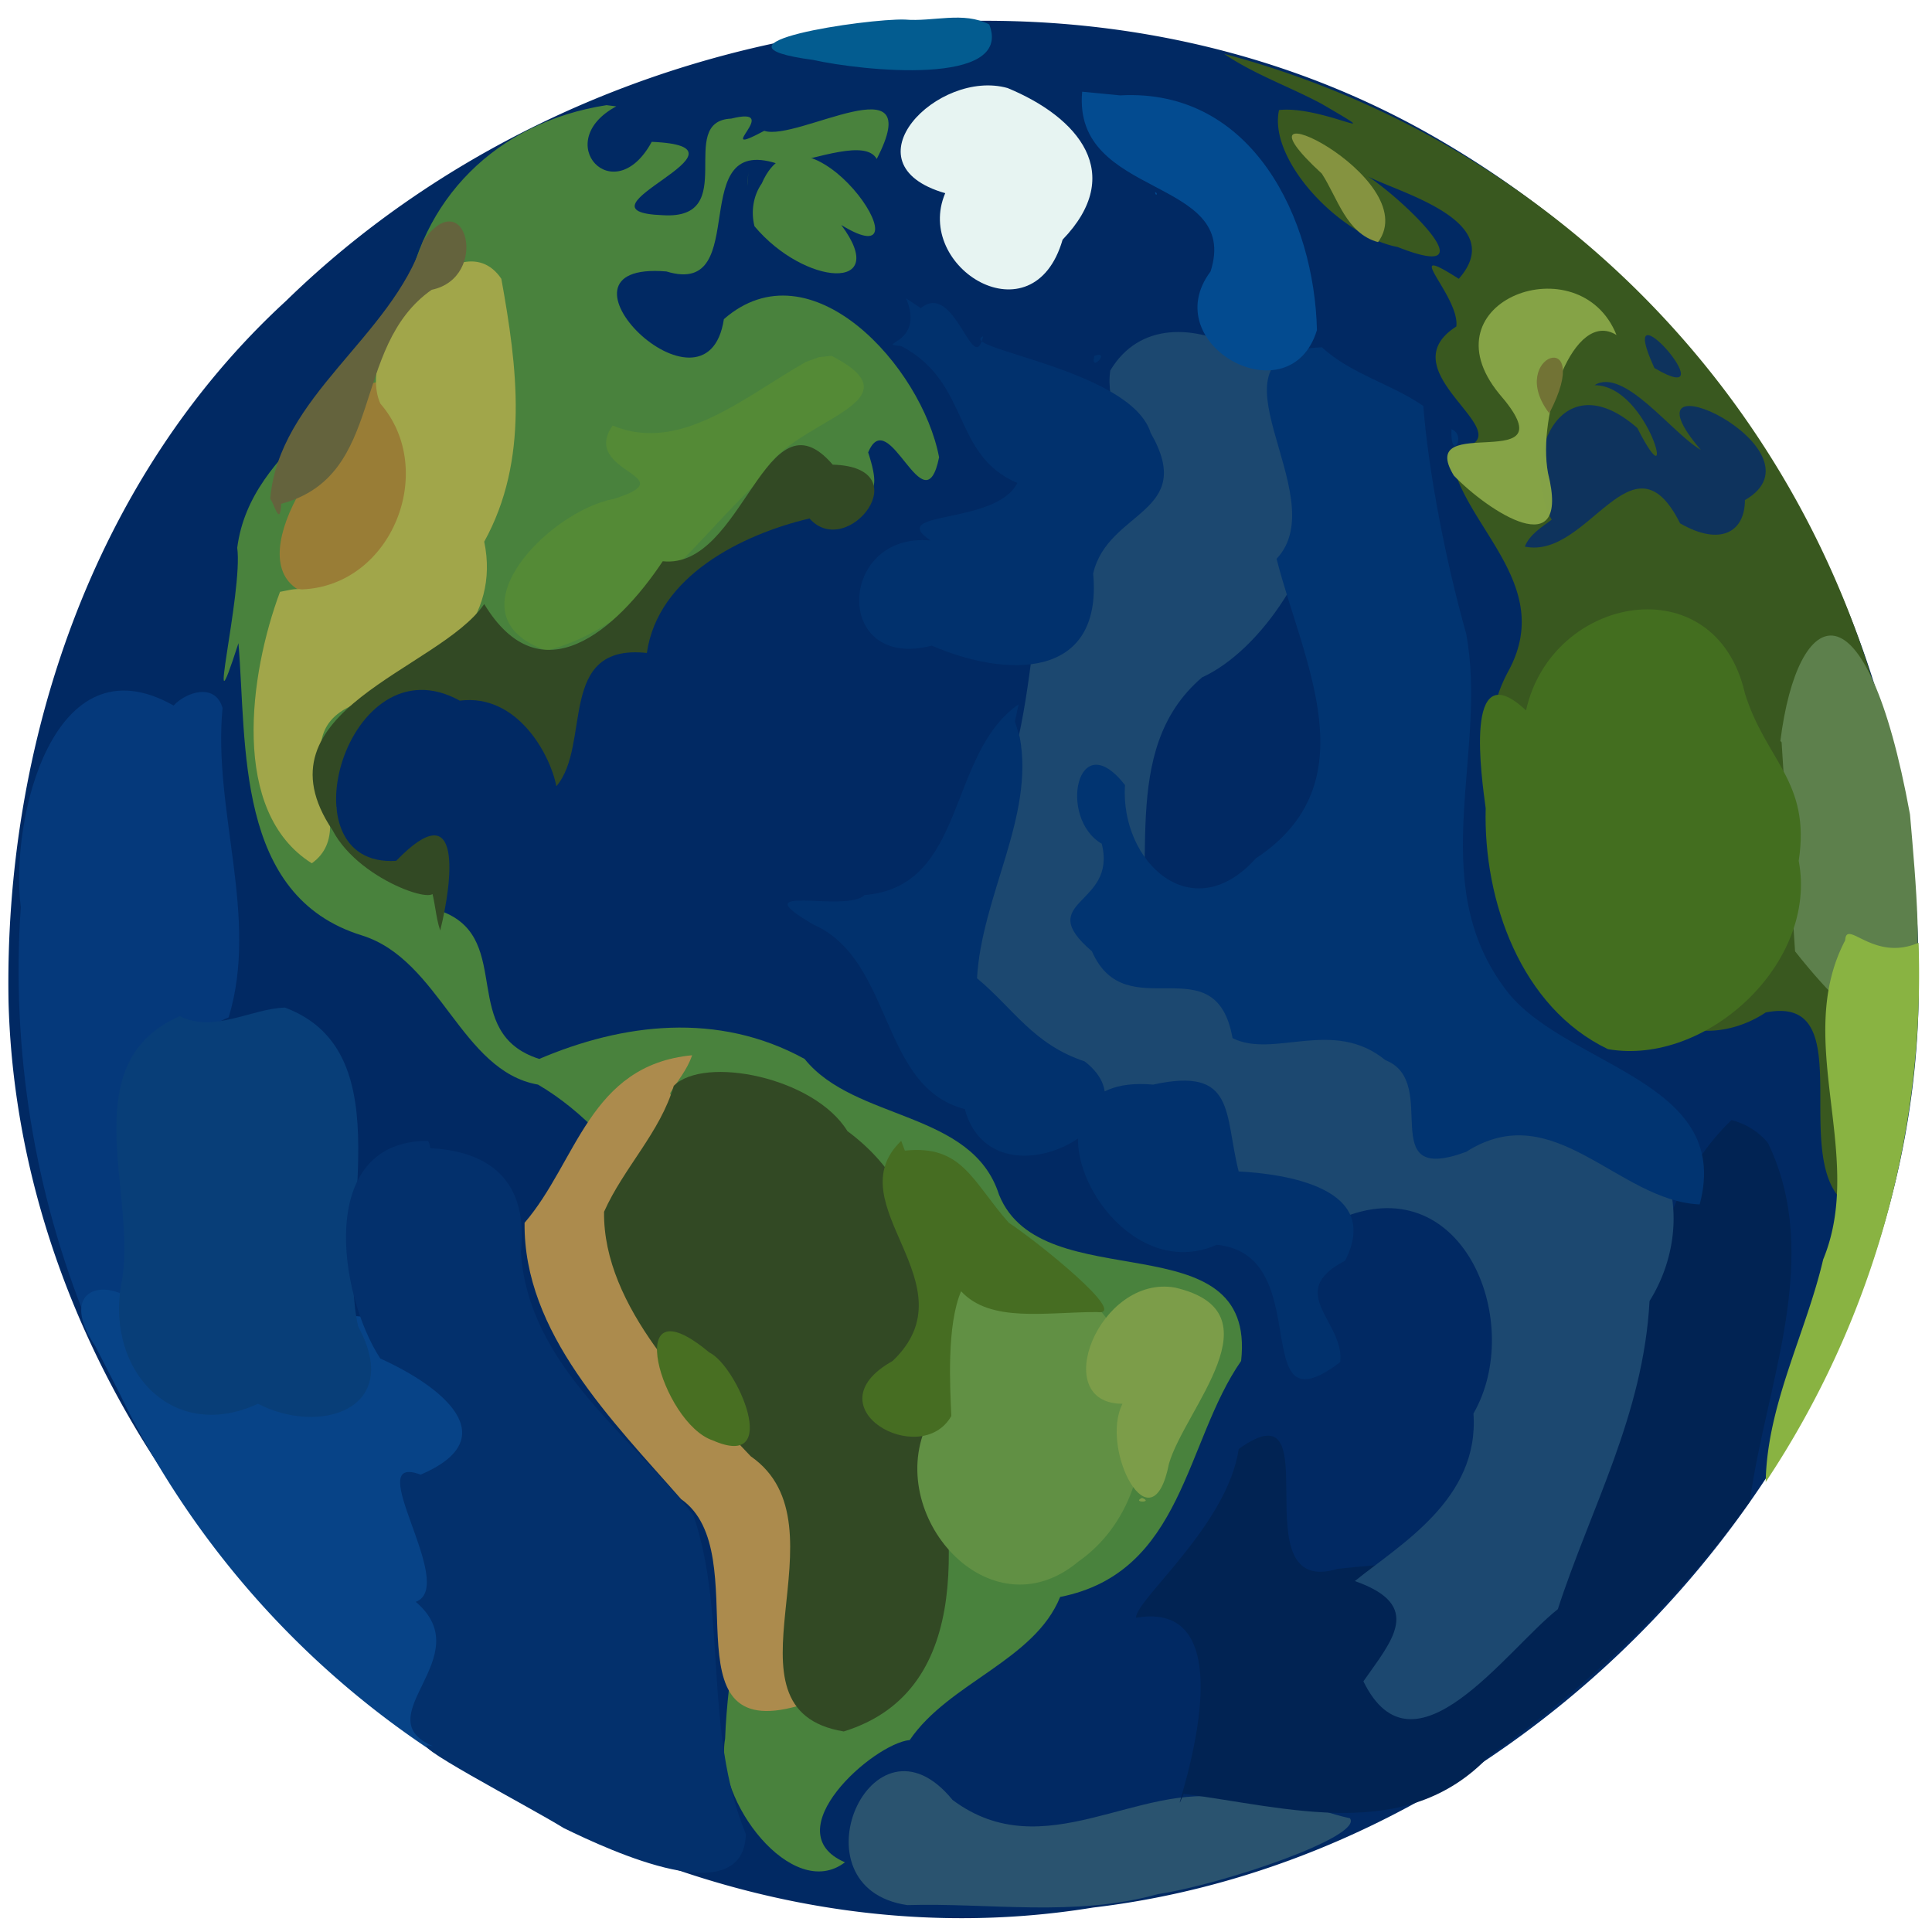 <svg viewBox="0 0 1580 1580" xml:space="preserve" xmlns="http://www.w3.org/2000/svg"><path style="fill:#012963;fill-opacity:1;stroke:none;stroke-width:.756;stroke-linecap:round;stroke-linejoin:round;stroke-opacity:.201" d="M1569 790c9 377-302 726-675 770-434 71-875-303-887-740-4-211 69-429 227-574C478 8 882-60 1180 116a788 788 0 0 1 389 674z"/><path d="M1006 1471c-75-15-152 57-227 1-66-81-133 72-37 86 67-2 137 10 205-9 53-8 168-47 157-62-32-7-64-25-98-16zm-276 76z" style="fill:#2a536f;fill-opacity:1;stroke:none"/><path style="fill:#0b4a81;fill-opacity:1" d="M-1045 728c-425-611-213-305 0 0z"/><path style="fill:#49823d;fill-opacity:1;stroke:none;stroke-width:.756;stroke-linecap:round;stroke-linejoin:round;stroke-opacity:.201" d="M496 86c-90 14-153 77-165 165-28 79-126 112-137 197 5 36-28 168 1 78 7 83-3 207 101 239 64 20 81 111 144 122 75 44 116 134 165 203 38 109-8 222-12 332-9 50 55 134 98 101-58-25 23-97 53-100 32-47 102-65 123-117 101-20 102-127 148-193 13-117-163-49-198-136-22-69-118-60-159-111-71-39-149-29-217 0-66-21-21-97-78-120 2-72-89-5-88-86-20-86 64-116 129-88 107-16 156-139 262-160 39-10 59 4 44-42 17-41 46 63 58 4-14-74-105-175-176-113-14 92-155-48-47-39 72 22 13-117 94-87 31-6 69-21 78-5 42-81-65-14-92-23-45 24 17-21-27-10-46 2 8 83-56 79-81-3 86-56-9-60-31 57-83 0-29-29zm116 55c-1 11-1 17 0 0z"/><path style="fill:#39581f;fill-opacity:1;stroke:none;stroke-width:.756;stroke-linecap:round;stroke-linejoin:round;stroke-opacity:.201" d="M1001 44a758 758 0 0 1 558 646c25 100-18 202-46 297-54-34 12-175-69-159-48 32-116 12-89-53-17-89-181-117-121-227 39-73-43-121-48-180 73-8-56-62 5-101 3-25-48-71 2-39 44-50-60-73-78-86 25 14 109 92 28 60-47-9-106-71-97-112 35-4 95 30 35-5-26-14-55-24-80-41z"/><path style="fill:#05397b;fill-opacity:1;stroke:none" d="M142 577C43 521 8 671 17 742c-8 116 11 234 55 341 44 55 119 2 62-52-39-71-23-167 53-199 25-82-13-169-5-253-6-21-30-13-40-2zm40-12z"/><path d="M98 1140a732 732 0 0 0 266 299c-28-64 22-150-5-199 6-35 61-93-1-132-66-71-159 3-235-30-27-38-80-29-45 23l20 39z" style="fill:#074387;fill-opacity:1;stroke:none"/><path d="M147 831c-89 39-33 149-48 220-12 71 43 129 112 97 50 26 119 5 82-63-19-81 39-224-60-261-28 1-58 21-86 7zm137 7v1z" style="fill:#083e78;fill-opacity:1;stroke:none"/><path d="M286 353c-45 36-102 143-1 136 62-22 113-129 43-171-26-18-48 10-42 35zm-50 83-2 1z" style="fill:#997d36;fill-opacity:1;stroke:none"/><path style="fill:#012353;fill-opacity:1;stroke:none" d="M1416 916c-78 75-64 192-107 282-41 84-137 76-215 85-82 25-3-154-81-98-9 62-84 123-84 138 104-18 19 192 39 144 85 11 182 41 250-31 82-58 155-127 213-208 13-96 60-199 15-293-7-9-18-16-30-19zm-90 272zm39 116zm-33 38z"/><path style="fill:#ac8b4d;fill-opacity:1;stroke:none" d="M566 863c-84 8-94 87-137 137-1 90 72 162 128 226 63 44-15 201 96 169 40-95-10-193-44-282 4-78-40-156-61-219 6-10 14-19 18-31z"/><path style="fill:#548a36;fill-opacity:1;stroke:none" d="M659 296c-51 29-103 75-158 52-27 39 61 41 1 60-54 10-137 96-55 124 75-19 123-92 176-141 17-47 135-60 57-100l-10 1zM555 453c-14 4 10 9 0 0zm-19 9c-8-3 2 7 0 0z"/><path style="fill:#035c90;fill-opacity:1;stroke:none" d="M740 16c-31-1-173 20-75 33 40 9 164 22 144-29-21-11-46-2-69-4Zm72 35h1z"/><path style="fill:#324924;fill-opacity:1;stroke:none" d="M494 991c-1 78 72 149 120 200 82 57-32 207 76 225 110-34 89-170 73-258-10-86 12-172-70-233-27-44-117-62-142-37-11 38-41 67-57 103z"/><path style="fill:#619044;fill-opacity:1;stroke-width:1;stroke:none" d="M759 1163c-37 75 50 175 123 114 84-59 64-211-37-240-83-38-93 72-86 126z"/><path style="fill:#1c4870;fill-opacity:1;stroke:none" d="M913 342c-82 83-54 210-95 310-74 65-40 217 66 220 22 35 79 56 73 98 50 0 123 0 143 25 98-38 147 88 105 161 5 70-60 107-97 137 57 20 30 49 7 82 41 84 117-26 159-59 27-83 70-159 75-252 42-67 17-165-77-153-37-12-147 40-82-28-5-92-127-64-190-83-30-49-93-12-72-6 21-80-15-180 55-240 48-22 97-94 102-164 5-81-130-166-177-87-2 13 1 27 5 39zm298 708z"/><path style="fill:#01316d;fill-opacity:1;stroke:none" d="M741 244c16 38-27 37-4 39 57 30 41 89 95 112-18 35-108 22-71 47-76-7-80 107 1 86 60 26 140 29 132-59 12-52 85-49 47-115-16-52-159-69-137-79-8 35-23-46-51-23zm136 44zm0 1h1zm18 2c-4 15 14-5 0 0zm-62 285c-59 41-42 149-126 156-15 15-102-11-42 24 66 29 54 133 124 151 23 84 162 10 98-39-42-14-58-43-88-68 4-68 47-132 35-197l-4-13zm110 311c-122-11-40 172 52 131 83 8 23 155 101 96 4-33-46-57 4-83 31-60-50-71-87-73-12-47-2-86-70-71z"/><path style="fill:#7c9d49;fill-opacity:1;stroke:none" d="M961 1053c-62-11-104 95-43 95-19 37 24 120 38 49 13-45 91-124 5-144zm-8 155-1 1zm-9 16v1zm-10 1c-9 4 10 4 0 0z"/><path style="fill:#e7f4f2;fill-opacity:1;stroke:none" d="M824 72c-57-16-134 62-51 86-26 61 72 121 96 38 52-54 13-100-45-124zm-99 33zm66 120h-1z"/><path style="fill:#013471;fill-opacity:1;stroke:none" d="M1081 284c-104 4 12 121-37 173 21 83 77 183-17 245-52 58-111 3-107-60-39-50-55 27-19 48 13 51-57 46-8 88 28 64 101-7 115 71 34 17 82-17 125 18 46 18-10 103 66 75 72-46 124 40 191 43 28-104-116-113-161-179-63-87-12-192-30-288-17-60-31-134-35-186-26-18-59-26-83-48zm106 67c-1 28 13 5 0 0z"/><path style="fill:#034b90;fill-opacity:1;stroke:none" d="M885 75c-8 88 130 69 105 147-45 60 65 120 87 48-2-90-52-198-161-192l-31-3Zm61 83c-3-3 0 4 0 0z"/><path style="fill:#5d804c;fill-opacity:1;stroke:none" d="M1468 778c118 149 104 3 94-112-36-197-92-172-106-60l1 1"/><path fill="#486f22" d="M583 1178c-42-14-76-133-3-72 23 11 60 97 3 72z" style="stroke:none"/><path style="fill:#466d22;fill-opacity:1;stroke:none" d="M737 933c-54 52 59 117-7 180-68 38 23 89 48 45-1-23-4-74 8-102 24 26 69 17 111 17 28 4-49-58-72-73-30-34-38-64-85-59z"/><path style="fill:#03306c;fill-opacity:1;stroke:none" d="M350 933c-92 0-73 126-39 178 51 23 103 65 33 95-50-19 31 91-4 104 53 45-42 94 14 118-30-7 78 49 107 67 39 19 147 69 149 5-35-85-15-179-43-261-53-67-135-123-141-215 7-66-35-83-74-85l-1-4zm74 88c-8 6 7 6 0 0zm-99 375 3 1zm26-136v1zm4 107v1zm12 69 2 1z"/><path style="fill:#49823d;fill-opacity:1;stroke:none;stroke-width:.756;stroke-linecap:round;stroke-linejoin:round;stroke-opacity:.201" d="M617 185c41 49 112 54 71-1 78 48-30-115-65-34-7 10-9 23-6 35z"/><path style="fill:#a1a64a;fill-opacity:1;stroke:none;stroke-width:.756;stroke-linecap:round;stroke-linejoin:round;stroke-opacity:.201" d="M229 484c-25 67-41 180 26 222 46-33-36-110 44-133 64-22 110-68 97-130 37-67 27-143 14-215-35-52-121 52-99 102 47 54 10 149-64 152-6-1-12 1-18 2z"/><path style="fill:#324924;fill-opacity:1;stroke:none;stroke-width:.756;stroke-linecap:round;stroke-linejoin:round;stroke-opacity:.201" d="M360 761c10-40 19-114-36-57-94 6-40-182 52-131 47-6 74 44 79 70 29-34 0-117 74-109 9-63 78-97 133-110 31 35 91-42 19-44-55-64-73 86-139 79-38 57-100 111-146 35-37 54-190 87-124 185 23 44 97 65 80 46 4 12 4 24 8 36z"/><path style="fill:#64633d;fill-opacity:1;stroke:none;stroke-width:.756;stroke-linecap:round;stroke-linejoin:round;stroke-opacity:.201" d="M221 408c7-84 99-132 125-211 35-49 55 30 7 40-67 47-37 152-123 175-1 20-6-1-9-4z"/><path style="fill:#436e1f;fill-opacity:1;stroke:none;stroke-width:.756;stroke-linecap:round;stroke-linejoin:round;stroke-opacity:.201" d="M1248 581c21-95 155-119 179-14 17 55 54 72 44 137 16 84-76 168-156 154-71-34-102-121-100-197-3-23-19-129 33-80z"/><path style="fill:#89b342;fill-opacity:1;stroke:none;stroke-width:.756;stroke-linecap:round;stroke-linejoin:round;stroke-opacity:.201" d="M1444 1212a749 749 0 0 0 125-441c-37 16-59-20-60-2-43 82 17 176-18 261-14 60-46 119-47 182z"/><path style="fill:#0e335d;fill-opacity:1;stroke:none;stroke-width:.756;stroke-linecap:round;stroke-linejoin:round;stroke-opacity:.201" d="M1247 447c52 11 88-97 127-19 33 19 53 7 53-19 71-41-108-125-36-41-24-14-63-68-87-53 45 0 69 102 35 35-64-56-97 27-70 75-8 6-18 12-22 22zm106-146c-35-76 63 37 0 0z"/><path style="fill:#87a547;fill-opacity:.976;stroke:none;stroke-width:.756;stroke-linecap:round;stroke-linejoin:round;stroke-opacity:.201" d="M1189 389c28 29 96 74 77-2-9-48 21-135 56-113-30-75-158-28-96 48 61 70-70 13-37 67z"/><path style="fill:#727335;fill-opacity:1;stroke:none;stroke-width:.756;stroke-linecap:round;stroke-linejoin:round;stroke-opacity:.201" d="M1267 338c-36-47 38-73 0 0z"/><path style="fill:#859340;fill-opacity:1;stroke:none;stroke-width:.756;stroke-linecap:round;stroke-linejoin:round;stroke-opacity:.201" d="M1127 198c39-53-132-135-46-56 13 20 20 49 46 56z"/></svg>